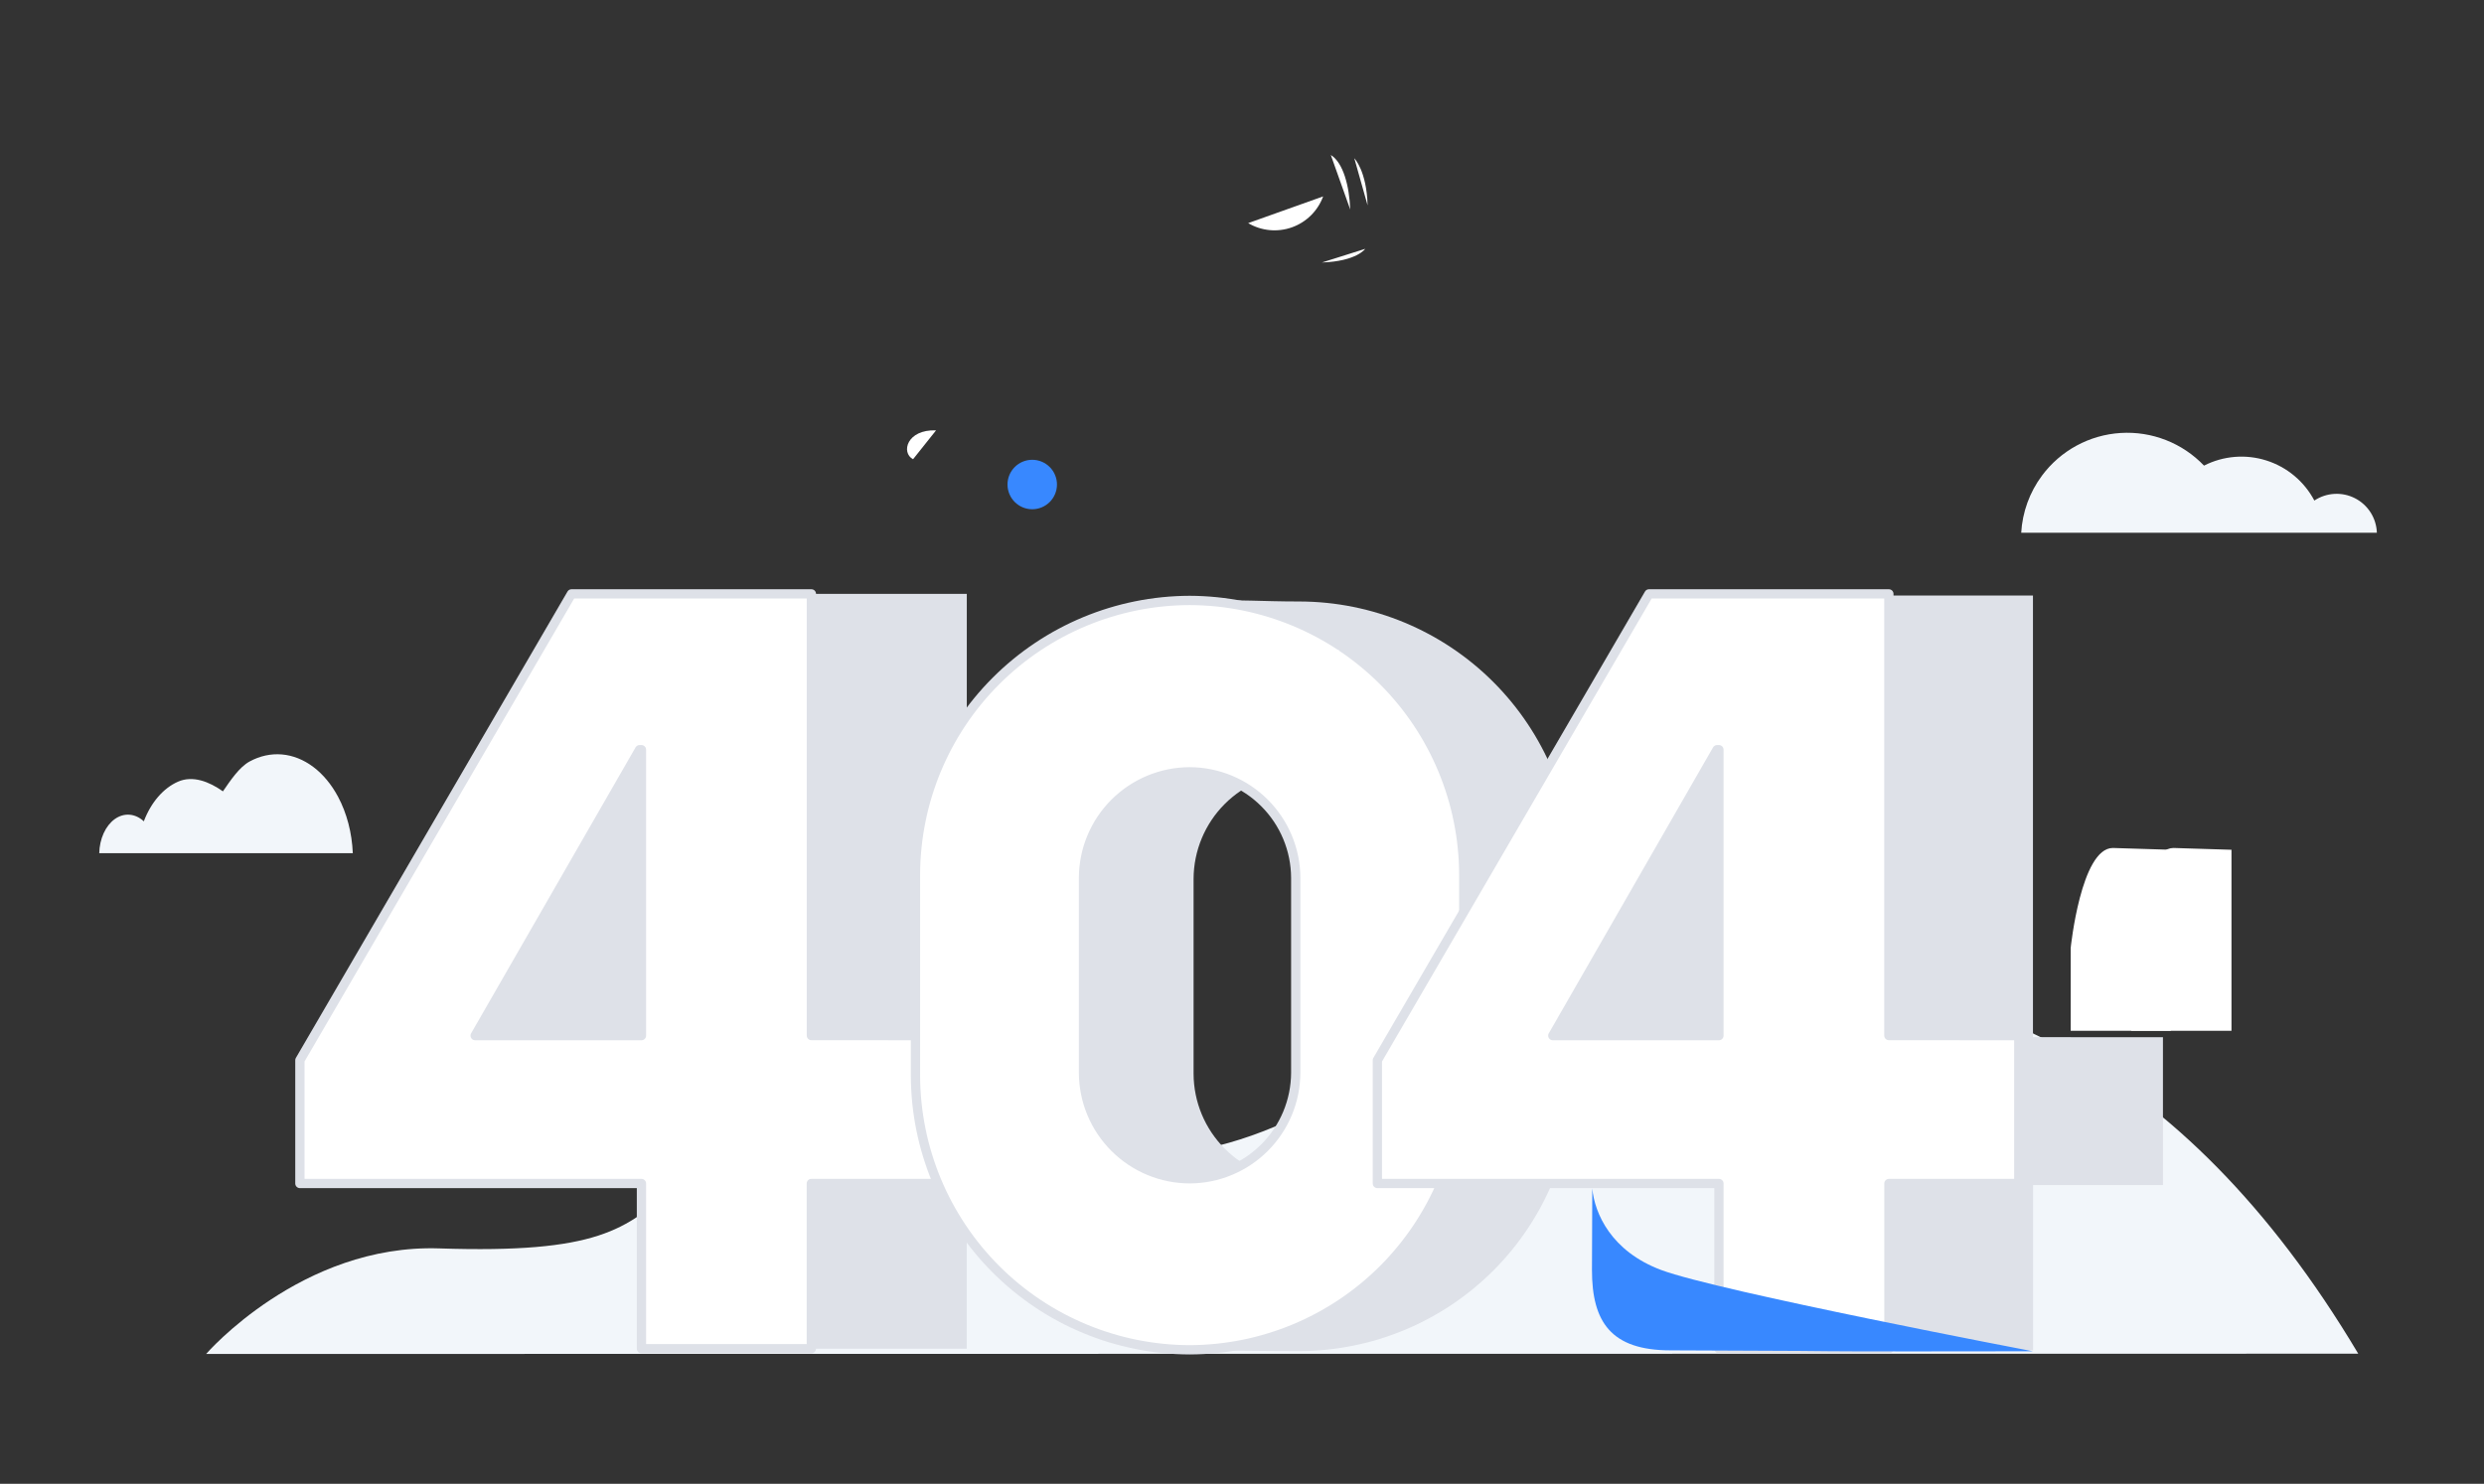 <svg xmlns="http://www.w3.org/2000/svg" width="241" height="144" viewBox="0 0 241 144" fill="none">
  <rect x="0" y="0" width="241" height="144" fill="#333333" stroke="none"/>
  <path d="M88.586 44.568C87.386 43.932 87.986 41.658 90.818 41.766L88.586 44.568Z" fill="white"/>
  <path d="M230.606 51.705C230.584 51.009 230.376 50.332 230.004 49.744C229.632 49.156 229.11 48.678 228.492 48.359C227.873 48.04 227.181 47.892 226.486 47.931C225.791 47.97 225.119 48.193 224.54 48.578C223.559 46.72 221.886 45.323 219.883 44.689C217.88 44.054 215.708 44.234 213.836 45.188C212.8 44.103 211.539 43.257 210.142 42.71C208.745 42.162 207.245 41.927 205.747 42.02C204.249 42.113 202.79 42.532 201.471 43.247C200.152 43.963 199.006 44.958 198.112 46.163C196.915 47.775 196.216 49.701 196.1 51.705H230.606Z" fill="#F2F6FA"/>
  <path d="M9.629 82.8C9.645 82.112 9.793 81.442 10.058 80.861C10.323 80.279 10.696 79.806 11.136 79.49C11.578 79.175 12.071 79.029 12.566 79.067C13.062 79.105 13.541 79.326 13.954 79.708C14.653 77.87 15.846 76.487 17.274 75.86C18.702 75.232 20.295 75.856 21.629 76.8C22.368 75.726 23.222 74.444 24.218 73.902C25.214 73.361 26.284 73.128 27.352 73.219C28.419 73.311 29.46 73.726 30.4 74.434C31.34 75.142 32.157 76.126 32.795 77.319C33.648 78.913 34.146 80.818 34.229 82.8H9.629Z" fill="#F2F6FA"/>
  <path d="M20 131.4C20 131.4 29.242 120.711 42.622 121.157C57.996 121.664 60.804 119.324 65.382 115.192C69.959 111.061 80.642 99.913 98.888 108.867C104.857 111.788 113.045 114.563 126.087 108.255C143.128 99.974 194.04 73.004 228.8 131.376L20 131.4Z" fill="#F2F6FA"/>
  <path d="M105.314 100.506V114.858H93.794V130.89H77.3V114.858H44.174V102.894L70.526 57.636H93.8V100.5L105.314 100.506Z" fill="#DEE1E8"/>
  <path d="M92.426 100.506V114.858H78.716V130.89H62.234V114.858H29.096V102.894L55.448 57.636H78.722V100.5L92.426 100.506ZM62.234 72.756H62.054L46.1 100.506H62.234V72.756Z" fill="white" stroke="#DEE1E8" stroke-width="0.9" stroke-linecap="round" stroke-linejoin="round"/>
  <path d="M91.496 100.602H97.88M91.022 114.198H97.406" stroke="#DEE1E8" stroke-width="0.48" stroke-linecap="round" stroke-linejoin="round"/>
  <path d="M126.098 58.374C122.21 58.374 120.542 58.164 116.984 58.344C107.762 62.544 99.5 74.232 99.5 84.972V104.526C99.5 115.698 106.892 131.07 117.464 131.07C120.764 131.07 122.642 131.124 126.098 131.124C133.146 131.103 139.899 128.294 144.882 123.31C149.866 118.327 152.675 111.574 152.696 104.526V84.972C152.676 77.924 149.867 71.171 144.883 66.187C139.9 61.203 133.146 58.394 126.098 58.374ZM136.394 104.208C136.385 106.936 135.298 109.55 133.369 111.479C131.44 113.408 128.826 114.495 126.098 114.504C123.37 114.495 120.756 113.408 118.827 111.479C116.898 109.55 115.811 106.936 115.802 104.208V85.29C115.812 82.563 116.9 79.95 118.829 78.022C120.757 76.094 123.371 75.008 126.098 75C128.826 75.008 131.441 76.095 133.37 78.024C135.299 79.953 136.386 82.568 136.394 85.296V104.208Z" fill="#DEE1E8"/>
  <path d="M115.418 58.272C108.37 58.292 101.616 61.101 96.633 66.085C91.649 71.068 88.84 77.822 88.82 84.87V104.4C88.84 111.448 91.649 118.201 96.633 123.185C101.616 128.169 108.37 130.978 115.418 130.998C122.466 130.977 129.219 128.168 134.203 123.185C139.187 118.201 141.995 111.448 142.016 104.4V84.87C141.995 77.822 139.187 71.069 134.203 66.085C129.219 61.101 122.466 58.293 115.418 58.272ZM125.714 104.106C125.706 106.834 124.619 109.448 122.689 111.377C120.761 113.307 118.146 114.394 115.418 114.402C112.69 114.394 110.076 113.307 108.147 111.377C106.217 109.448 105.13 106.834 105.122 104.106V85.2C105.13 82.472 106.217 79.858 108.147 77.929C110.076 75.999 112.69 74.912 115.418 74.904C118.146 74.912 120.761 75.999 122.689 77.929C124.619 79.858 125.706 82.472 125.714 85.2V104.106Z" fill="white" stroke="#DEE1E8" stroke-width="0.9" stroke-linecap="round" stroke-linejoin="round"/>
  <path d="M209.852 100.662V115.014H197.252V131.046H180.758V115.014H147.62V103.05L173.972 57.792H197.24V100.656L209.852 100.662Z" fill="#DEE1E8"/>
  <path d="M195.866 100.506V114.858H183.266V130.89H166.772V114.858H133.634V102.894L159.986 57.636H183.26V100.5L195.866 100.506ZM166.772 72.756H166.592L150.656 100.506H166.772V72.756Z" fill="white" stroke="#DEE1E8" stroke-width="0.9" stroke-linecap="round" stroke-linejoin="round"/>
  <path d="M129.878 68.022L129.716 63.096" stroke="white" stroke-width="0.36" stroke-miterlimit="10"/>
  <path d="M128.372 19.062C128.118 19.754 127.716 20.381 127.192 20.9C126.669 21.418 126.038 21.815 125.344 22.062C124.65 22.309 123.91 22.401 123.176 22.33C122.443 22.26 121.734 22.029 121.1 21.654" fill="white"/>
  <path d="M132.452 24.15C132.452 24.15 131.648 25.35 128.252 25.476L132.452 24.15Z" fill="white"/>
  <path d="M129.116 15.042C130.316 15.786 130.916 18.042 131 20.334L129.116 15.042Z" fill="white"/>
  <path d="M131.396 15.36C131.396 15.36 132.596 16.56 132.686 19.932L131.396 15.36Z" fill="white"/>
  <path d="M206.774 91.998V100.038H216.5V82.47L210.878 82.296C207.782 82.296 206.786 91.998 206.786 91.998" fill="white"/>
  <path d="M200.9 91.998V100.038H210.614V82.47L204.992 82.296C201.896 82.296 200.9 91.998 200.9 91.998Z" fill="white"/>
  <path d="M100.148 49.422C100.785 49.422 101.395 49.169 101.845 48.719C102.295 48.269 102.548 47.659 102.548 47.022C102.548 46.386 102.295 45.775 101.845 45.325C101.395 44.875 100.785 44.622 100.148 44.622C99.511 44.622 98.901 44.875 98.451 45.325C98.001 45.775 97.748 46.386 97.748 47.022C97.748 47.659 98.001 48.269 98.451 48.719C98.901 49.169 99.511 49.422 100.148 49.422Z" fill="#3888FF"/>
  <path d="M185.582 131.154C181.928 131.154 178.382 131.154 174.572 131.106C170.6 131.106 166.496 131.052 162.092 131.052C156.278 131.052 154.454 128.274 154.454 123.252C154.454 122.82 154.484 115.344 154.484 115.344C154.718 117.774 156.32 121.434 161.168 123.252C166.676 125.316 197.234 131.142 197.234 131.142C195.554 131.148 187.238 131.154 185.582 131.154Z" fill="#3888FF"/>
</svg>